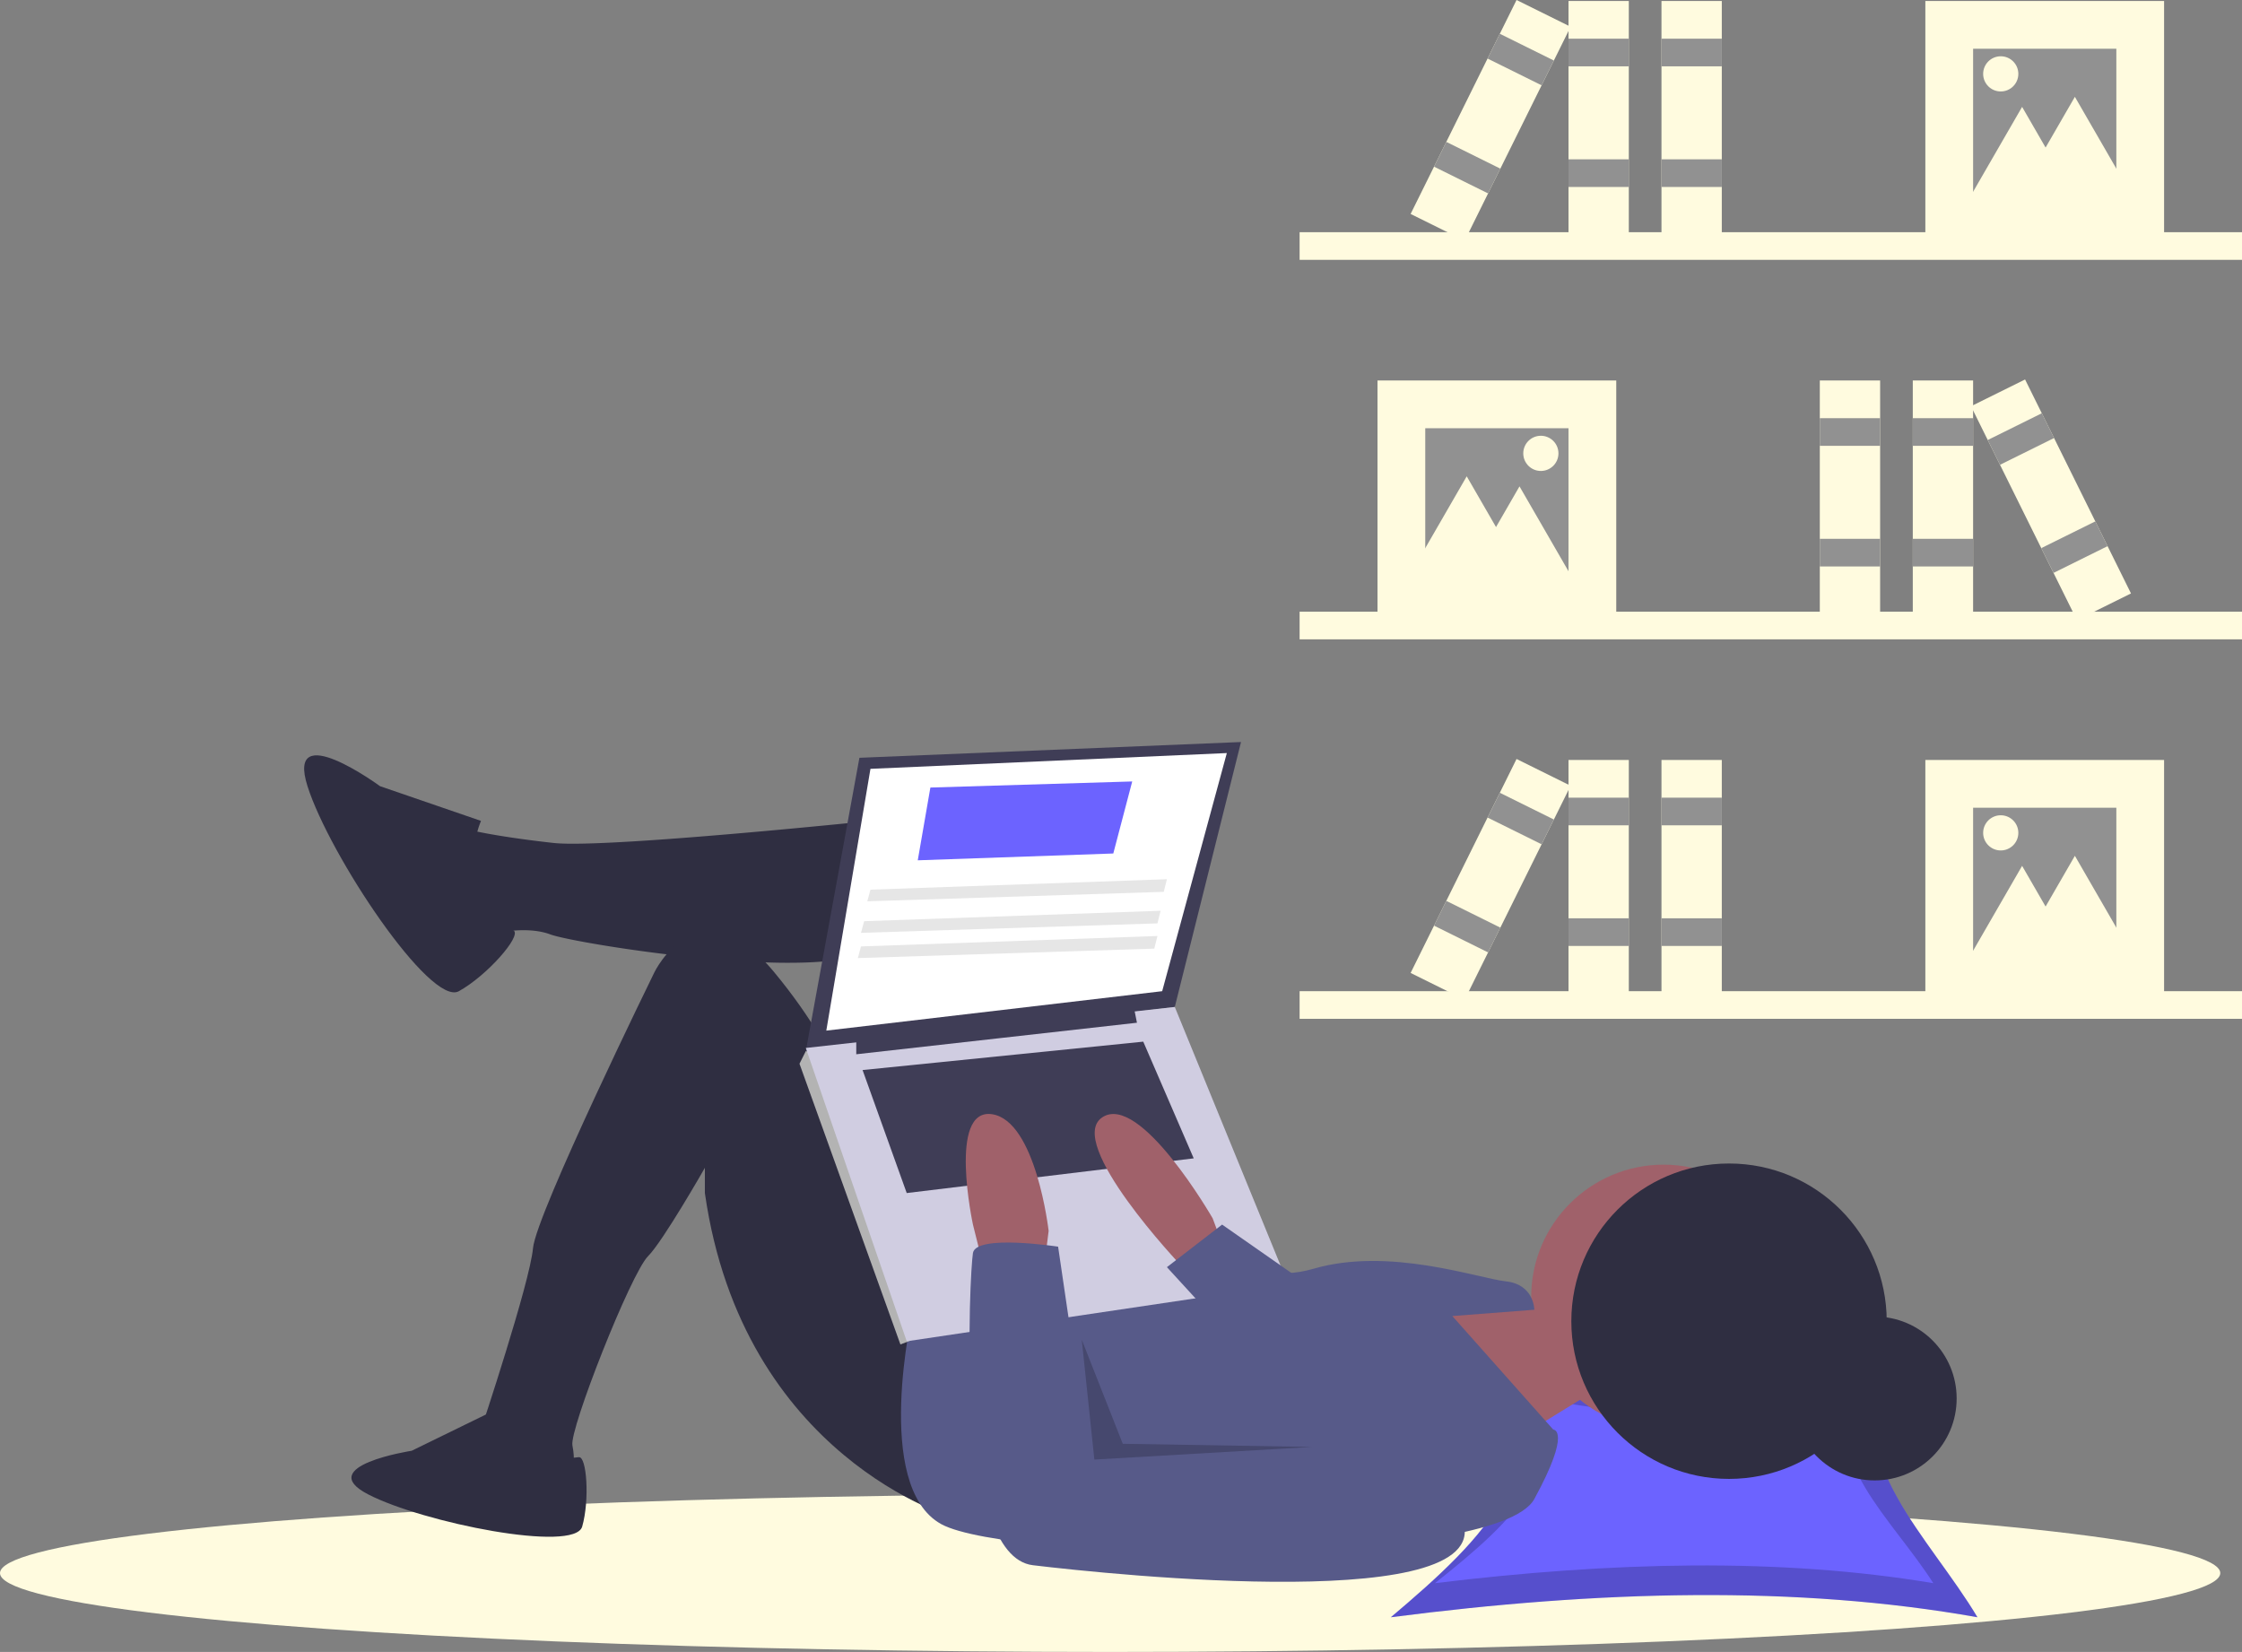 <svg id="b3df86d2-2022-47c6-a781-bb5144daf06b" data-name="Layer 1" xmlns="http://www.w3.org/2000/svg" width="802.027" height="590.916" viewBox="0 0 802.027 590.916"><rect x="0" y="0" width="802.027" height="590.916" fill="#808080" stroke="none"/><title>researching</title><rect x="464.906" y="218.808" width="337.121" height="9.889" fill="#fffbdf"/><rect x="492.774" y="136.101" width="85.404" height="85.404" fill="#fffbdf"/><rect x="509.855" y="153.182" width="51.242" height="51.242" fill="#919191f5"/><rect x="684.259" y="136.101" width="21.576" height="85.404" fill="#fffbdf"/><rect x="684.259" y="149.586" width="21.576" height="9.889" fill="#919191f5"/><rect x="684.259" y="192.737" width="21.576" height="9.889" fill="#919191f5"/><rect x="650.997" y="136.101" width="21.576" height="85.404" fill="#fffbdf"/><rect x="650.997" y="149.586" width="21.576" height="9.889" fill="#919191f5"/><rect x="650.997" y="192.737" width="21.576" height="9.889" fill="#919191f5"/><rect x="921.902" y="290.643" width="21.576" height="85.404" transform="translate(-250.057 293.892) rotate(-26.34)" fill="#fffbdf"/><rect x="911.133" y="306.647" width="21.576" height="9.889" transform="translate(-241.523 286.855) rotate(-26.34)" fill="#919191f5"/><rect x="930.279" y="345.319" width="21.576" height="9.889" transform="translate(-256.694 299.365) rotate(-26.34)" fill="#919191f5"/><polygon points="524.688 170.382 535.554 189.201 546.419 208.02 524.688 208.02 502.958 208.02 513.823 189.201 524.688 170.382" fill="#fffbdf"/><polygon points="543.567 173.978 554.432 192.797 565.298 211.616 543.567 211.616 521.837 211.616 532.702 192.797 543.567 173.978" fill="#fffbdf"/><circle cx="551.209" cy="162.171" r="6.293" fill="#fffbdf"/><rect x="663.892" y="237.602" width="337.121" height="9.889" transform="translate(1465.919 330.551) rotate(-180)" fill="#fffbdf"/><rect x="887.741" y="154.895" width="85.404" height="85.404" transform="translate(1661.899 240.652) rotate(-180)" fill="#fffbdf"/><rect x="904.821" y="171.976" width="51.242" height="51.242" transform="translate(1661.899 240.652) rotate(-180)" fill="#919191f5"/><rect x="760.084" y="154.895" width="21.576" height="85.404" transform="translate(1342.757 240.652) rotate(-180)" fill="#fffbdf"/><rect x="760.084" y="168.38" width="21.576" height="9.889" transform="translate(1342.757 192.107) rotate(-180)" fill="#919191f5"/><rect x="760.084" y="211.531" width="21.576" height="9.889" transform="translate(1342.757 278.41) rotate(-180)" fill="#919191f5"/><rect x="793.347" y="154.895" width="21.576" height="85.404" transform="translate(1409.283 240.652) rotate(-180)" fill="#fffbdf"/><rect x="793.347" y="168.38" width="21.576" height="9.889" transform="translate(1409.283 192.107) rotate(-180)" fill="#919191f5"/><rect x="793.347" y="211.531" width="21.576" height="9.889" transform="translate(1409.283 278.41) rotate(-180)" fill="#919191f5"/><rect x="721.427" y="154.895" width="21.576" height="85.404" transform="translate(1101.754 545.015) rotate(-153.66)" fill="#fffbdf"/><rect x="732.197" y="170.9" width="21.576" height="9.889" transform="translate(1131.826 508.546) rotate(-153.66)" fill="#919191f5"/><rect x="713.051" y="209.571" width="21.576" height="9.889" transform="translate(1078.364 573.379) rotate(-153.66)" fill="#919191f5"/><polygon points="742.244 34.634 731.379 53.453 720.514 72.272 742.244 72.272 763.975 72.272 753.109 53.453 742.244 34.634" fill="#fffbdf"/><polygon points="723.365 38.23 712.5 57.049 701.635 75.868 723.365 75.868 745.096 75.868 734.231 57.049 723.365 38.23" fill="#fffbdf"/><circle cx="715.724" cy="26.424" r="6.293" fill="#fffbdf"/><rect x="663.892" y="509.097" width="337.121" height="9.889" transform="translate(1465.919 873.542) rotate(-180)" fill="#fffbdf"/><rect x="887.741" y="426.39" width="85.404" height="85.404" transform="translate(1661.899 783.643) rotate(-180)" fill="#fffbdf"/><rect x="904.821" y="443.471" width="51.242" height="51.242" transform="translate(1661.899 783.643) rotate(-180)" fill="#919191f5"/><rect x="760.084" y="426.39" width="21.576" height="85.404" transform="translate(1342.757 783.643) rotate(-180)" fill="#fffbdf"/><rect x="760.084" y="439.875" width="21.576" height="9.889" transform="translate(1342.757 735.097) rotate(-180)" fill="#919191f5"/><rect x="760.084" y="483.027" width="21.576" height="9.889" transform="translate(1342.757 821.4) rotate(-180)" fill="#919191f5"/><rect x="793.347" y="426.39" width="21.576" height="85.404" transform="translate(1409.283 783.643) rotate(-180)" fill="#fffbdf"/><rect x="793.347" y="439.875" width="21.576" height="9.889" transform="translate(1409.283 735.097) rotate(-180)" fill="#919191f5"/><rect x="793.347" y="483.027" width="21.576" height="9.889" transform="translate(1409.283 821.4) rotate(-180)" fill="#919191f5"/><rect x="721.427" y="426.39" width="21.576" height="85.404" transform="translate(981.294 1059.819) rotate(-153.66)" fill="#fffbdf"/><rect x="732.197" y="442.395" width="21.576" height="9.889" transform="translate(1011.366 1023.35) rotate(-153.66)" fill="#919191f5"/><rect x="713.051" y="481.067" width="21.576" height="9.889" transform="translate(957.904 1088.183) rotate(-153.66)" fill="#919191f5"/><polygon points="742.244 306.129 731.379 324.948 720.514 343.768 742.244 343.768 763.975 343.768 753.109 324.948 742.244 306.129" fill="#fffbdf"/><polygon points="723.365 309.725 712.5 328.544 701.635 347.364 723.365 347.364 745.096 347.364 734.231 328.544 723.365 309.725" fill="#fffbdf"/><circle cx="715.724" cy="297.919" r="6.293" fill="#fffbdf"/><ellipse cx="397.129" cy="562.711" rx="397.129" ry="28.205" fill="#fffbdf"/><path d="M906.373,733.048c-64.755-11.525-135.567-9.609-209.847,0,33.855-28.581,63.075-57.163,29.219-85.744,66.039,13.624,75.289,12.245,148.752,0C857.459,675.885,889.334,704.467,906.373,733.048Z" transform="translate(-198.987 -154.542)" fill="#6c63ff"/><path d="M906.373,733.048c-64.755-11.525-135.567-9.609-209.847,0,33.855-28.581,63.075-57.163,29.219-85.744,66.039,13.624,75.289,12.245,148.752,0C857.459,675.885,889.334,704.467,906.373,733.048Z" transform="translate(-198.987 -154.542)" opacity="0.2"/><path d="M890.578,720.854c-55.007-9.2-115.159-7.67-178.257,0C741.08,698.04,765.901,675.226,737.142,652.412c56.098,10.875,63.955,9.774,126.359,0C849.027,675.226,876.104,698.04,890.578,720.854Z" transform="translate(-198.987 -154.542)" fill="#6c63ff"/><circle cx="670.64" cy="500.244" r="29.309" fill="#2f2e41"/><polygon points="537.591 466.249 557.899 469.634 568.053 498.967 538.72 517.019 504.873 466.249 536.463 466.249 537.591 466.249" fill="#a0616a"/><circle cx="595.13" cy="463.993" r="47.385" fill="#a0616a"/><path d="M532.372,445.919s-115.077,12.41-135.385,10.154-29.333-4.513-29.333-4.513-13.539,18.051-6.769,25.949A48.822,48.822,0,0,0,374.423,488.791s12.41-3.385,21.436,0,100.411,18.051,116.205,4.513S532.372,445.919,532.372,445.919Z" transform="translate(-198.987 -154.542)" fill="#2f2e41"/><path d="M540.27,697.509s-75.59-21.436-89.128-116.205v-9.026S436.185,598.516,430.833,603.868c-6.205,6.205-28.205,62.051-27.077,67.693s0,7.897,0,7.897l-32.718-3.385V665.919s17.487-52.462,18.615-64.872,43.436-98.718,43.436-98.718,15.795-32.718,42.872,0,29.333,55.282,29.333,55.282l34.974,67.693Z" transform="translate(-198.987 -154.542)" fill="#2f2e41"/><path d="M371.038,448.175l-36.103-12.41s-33.846-24.821-25.949,0,44,78.975,54.154,73.334,22.366-19.643,19.644-21.668S362.013,470.739,371.038,448.175Z" transform="translate(-198.987 -154.542)" fill="#2f2e41"/><path d="M375.402,659.259l-29.144,14.233s-35.244,5.422-15.589,15.589,73.876,21.011,76.587,11.522,1.635-25.236-1.216-24.818S383.535,678.236,375.402,659.259Z" transform="translate(-198.987 -154.542)" fill="#2f2e41"/><path d="M525.603,623.048s-14.667,63.18,10.154,76.718S734.322,715.561,747.86,690.74s6.769-24.821,6.769-24.821l-36.103-40.616L747.86,623.048s0-9.026-10.154-10.154-41.744-12.41-68.821-4.513-42.872-15.795-42.872-15.795Z" transform="translate(-198.987 -154.542)" fill="#575a89"/><polygon points="307.437 271.069 288.257 375.993 420.258 360.198 443.95 265.428 307.437 271.069" fill="#3f3d56"/><polygon points="311.386 275.018 295.591 368.659 415.745 354.557 438.873 269.377 311.386 275.018" fill="#fff"/><polygon points="292.77 377.121 288.257 375.993 286.001 380.505 322.104 480.916 325.499 479.618 326.616 473.019 292.77 377.121" fill="#b3b3b3"/><polygon points="288.257 374.864 324.36 479.788 460.873 459.48 420.258 360.198 288.257 374.864" fill="#d0cde1"/><polygon points="306.309 371.48 306.309 377.121 406.719 365.839 405.591 360.198 306.309 371.48" fill="#3f3d56"/><polygon points="308.565 382.762 324.36 426.762 427.027 414.352 408.976 372.608 308.565 382.762" fill="#3f3d56"/><path d="M636.167,599.355l-3.385-9.026s-25.949-45.128-39.487-36.103,28.205,53.026,28.205,53.026h13.539Z" transform="translate(-198.987 -154.542)" fill="#a0616a"/><path d="M550.423,606.124l-3.385-13.539s-9.026-41.744,6.769-39.487,20.308,41.744,20.308,41.744l-1.128,9.026Z" transform="translate(-198.987 -154.542)" fill="#a0616a"/><path d="M577.501,600.483s-29.333-4.513-30.462,2.256-6.769,108.308,21.436,111.693,168.103,18.051,153.436-16.923-37.231-30.462-37.231-30.462L588.783,677.202Z" transform="translate(-198.987 -154.542)" fill="#575a89"/><polygon points="467.078 458.916 437.181 438.044 417.437 453.275 442.258 480.352 467.078 458.916" fill="#575a89"/><polygon points="386.976 479.224 391.488 522.096 469.335 517.583 401.642 516.455 386.976 479.224" opacity="0.2"/><circle cx="618.521" cy="472.603" r="56.41" fill="#2f2e41"/><polygon points="328.309 307.736 398.258 305.301 405.027 279.531 332.822 281.71 328.309 307.736" fill="#6c63ff"/><polygon points="310.258 322.403 416.309 319.018 417.437 314.505 311.386 318.239 310.258 322.403" fill="#e6e6e6"/><polygon points="308.001 333.685 414.053 330.3 415.181 325.787 309.129 329.521 308.001 333.685" fill="#e6e6e6"/><polygon points="306.873 342.71 412.924 339.326 414.053 334.813 308.001 338.546 306.873 342.71" fill="#e6e6e6"/></svg>